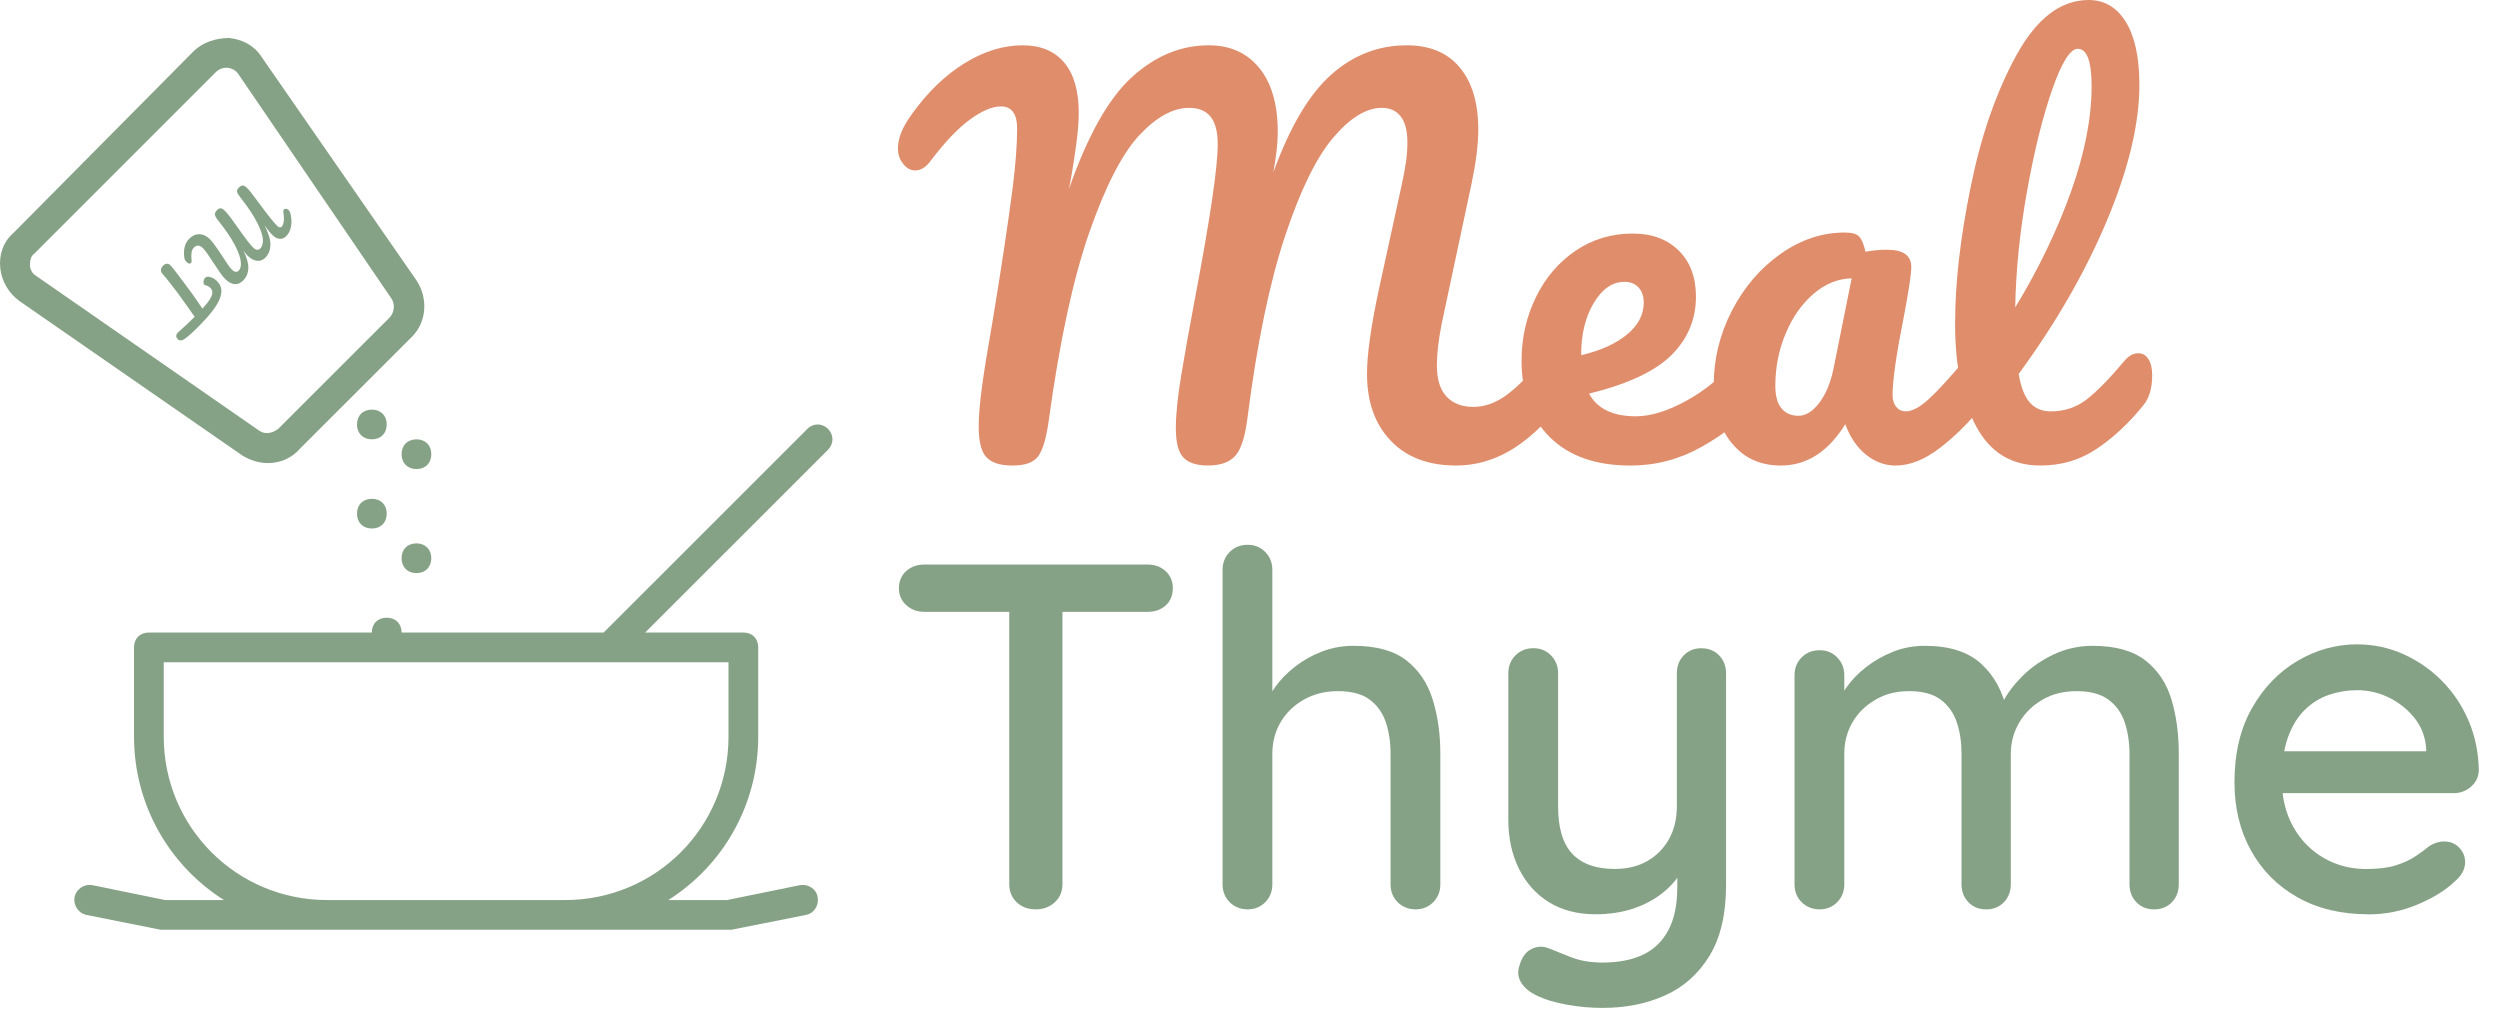 <?xml version="1.0" encoding="UTF-8"?>
<svg id="Layer_1" data-name="Layer 1" xmlns="http://www.w3.org/2000/svg" viewBox="0 0 920.03 374.73">
  <defs>
    <style>
      .cls-1 {
        isolation: isolate;
      }

      .cls-2 {
        fill: #86a286;
      }

      .cls-2, .cls-3 {
        stroke-width: 0px;
      }

      .cls-3 {
        fill: #e08d6c;
      }
    </style>
  </defs>
  <g class="cls-1">
    <g class="cls-1">
      <path class="cls-3" d="m363.07,168.33c-1.93-1.99-2.9-5.77-2.9-11.33,0-3.75.39-8.55,1.18-14.41.78-5.86,2.08-13.93,3.9-24.2,3.14-18.97,5.62-35.41,7.43-49.31,1.09-8.7,1.63-15.95,1.63-21.76,0-5.44-1.99-8.16-5.98-8.16-3.14,0-6.92,1.6-11.33,4.8-4.41,3.2-9.28,8.31-14.59,15.32-1.69,2.3-3.57,3.44-5.62,3.44-1.69,0-3.17-.82-4.44-2.45s-1.9-3.47-1.9-5.53c0-1.93.39-3.9,1.18-5.89.78-1.99,2.08-4.26,3.9-6.8,5.8-8.1,12.27-14.35,19.4-18.76,7.13-4.41,14.26-6.62,21.39-6.62,6.65,0,11.75,2.12,15.32,6.35,3.56,4.23,5.35,10.4,5.35,18.49,0,3.26-.3,7.1-.91,11.51-.61,4.41-1.15,8.01-1.63,10.79-.48,2.78-.85,4.71-1.09,5.8,6.89-19.7,14.62-33.45,23.21-41.25,8.58-7.8,18.01-11.69,28.28-11.69,7.85,0,14.05,2.78,18.58,8.34,4.53,5.56,6.8,13.42,6.8,23.57,0,3.99-.54,8.95-1.63,14.87,6.04-16.68,13.11-28.65,21.21-35.9,8.1-7.25,17.4-10.88,27.92-10.88,8.46,0,14.96,2.72,19.49,8.16,4.53,5.44,6.8,13.05,6.8,22.84,0,5.32-.79,11.78-2.36,19.4l-11.06,51.85c-1.21,6.04-1.81,11.24-1.81,15.59,0,5.08,1.18,8.88,3.54,11.42,2.36,2.54,5.65,3.81,9.88,3.81,3.99,0,7.89-1.33,11.69-3.99,3.81-2.66,8.31-7.07,13.51-13.23,1.45-1.69,3.08-2.54,4.9-2.54,1.57,0,2.81.72,3.72,2.18.91,1.45,1.36,3.44,1.36,5.98,0,4.71-1.15,8.46-3.44,11.24-6.29,7.62-12.51,13.18-18.67,16.68-6.17,3.51-12.63,5.26-19.4,5.26-10.27,0-18.31-3.05-24.11-9.16-5.8-6.1-8.7-14.29-8.7-24.57,0-7.13,1.45-17.46,4.35-31l7.25-33.18c.24-1.09.66-3.02,1.27-5.8.6-2.78,1.09-5.41,1.45-7.89.36-2.48.54-4.92.54-7.34,0-4.23-.82-7.4-2.45-9.52-1.63-2.11-3.96-3.17-6.98-3.17-5.68,0-11.63,3.66-17.86,10.97-6.23,7.31-12.15,19.43-17.77,36.35-5.62,16.92-10.18,38.92-13.69,65.99-.85,7.25-2.33,12.12-4.44,14.59-2.12,2.48-5.53,3.72-10.24,3.72-4.11,0-7.1-.97-8.97-2.9-1.88-1.93-2.81-5.56-2.81-10.88,0-4.96.66-11.45,1.99-19.49,1.33-8.04,3.02-17.5,5.08-28.37,5.56-29.25,8.34-48.1,8.34-56.57,0-4.59-.88-7.98-2.63-10.15-1.75-2.18-4.38-3.26-7.89-3.26-5.92,0-12.03,3.35-18.31,10.06-6.29,6.71-12.42,18.61-18.4,35.72-5.98,17.1-10.97,40.22-14.96,69.35-.85,6.16-2.08,10.46-3.72,12.87-1.63,2.42-4.8,3.63-9.52,3.63s-7.68-1-9.61-2.99Z"/>
    </g>
    <g class="cls-1">
      <path class="cls-3" d="m647.26,132.17c.91,1.45,1.36,3.44,1.36,5.98,0,4.84-1.15,8.58-3.45,11.24-4.47,5.44-10.79,10.46-18.95,15.05-8.16,4.59-16.89,6.89-26.2,6.89-12.69,0-22.54-3.44-29.55-10.33-7.01-6.89-10.52-16.32-10.52-28.28,0-8.34,1.75-16.1,5.26-23.3,3.5-7.19,8.37-12.9,14.59-17.13,6.22-4.23,13.26-6.34,21.12-6.34,7.01,0,12.63,2.08,16.86,6.25,4.23,4.17,6.35,9.82,6.35,16.95,0,8.34-2.99,15.5-8.97,21.48-5.98,5.98-16.11,10.73-30.37,14.23,3.02,5.56,8.76,8.34,17.22,8.34,5.44,0,11.63-1.9,18.58-5.71,6.95-3.81,12.96-8.79,18.04-14.96,1.45-1.69,3.08-2.54,4.9-2.54,1.57,0,2.81.72,3.72,2.18Zm-60.74-20.67c-3.08,5.2-4.62,11.48-4.62,18.86v.36c7.13-1.69,12.75-4.23,16.86-7.61,4.11-3.38,6.16-7.31,6.16-11.78,0-2.29-.63-4.14-1.9-5.53-1.27-1.39-2.99-2.08-5.17-2.08-4.47,0-8.25,2.6-11.33,7.8Z"/>
    </g>
    <g class="cls-1">
      <path class="cls-3" d="m637.38,163.17c-4.47-5.44-6.71-12.57-6.71-21.39,0-9.67,2.23-18.82,6.71-27.47,4.47-8.64,10.42-15.59,17.86-20.85,7.43-5.26,15.32-7.89,23.66-7.89,2.66,0,4.44.52,5.35,1.54.91,1.03,1.66,2.87,2.27,5.53,2.54-.48,5.2-.73,7.98-.73,5.92,0,8.88,2.12,8.88,6.35,0,2.54-.91,8.58-2.72,18.13-2.78,13.9-4.17,23.57-4.17,29.01,0,1.81.45,3.26,1.36,4.35.91,1.09,2.08,1.63,3.54,1.63,2.29,0,5.08-1.48,8.34-4.44,3.26-2.96,7.67-7.76,13.24-14.41,1.45-1.69,3.08-2.54,4.9-2.54,1.57,0,2.81.72,3.72,2.18.91,1.45,1.36,3.44,1.36,5.98,0,4.84-1.15,8.58-3.45,11.24-4.96,6.17-10.21,11.36-15.77,15.59-5.56,4.23-10.94,6.35-16.14,6.35-3.99,0-7.65-1.36-10.97-4.08-3.33-2.72-5.83-6.44-7.52-11.15-6.29,10.15-14.2,15.23-23.75,15.23-7.5,0-13.48-2.72-17.95-8.16Zm32.09-14.87c2.42-3.14,4.17-7.31,5.26-12.51l6.71-33.36c-5.08.12-9.76,2.03-14.05,5.71-4.29,3.69-7.71,8.55-10.24,14.59-2.54,6.04-3.81,12.45-3.81,19.22,0,3.75.75,6.53,2.27,8.34,1.51,1.81,3.59,2.72,6.25,2.72s5.2-1.57,7.61-4.71Z"/>
      <path class="cls-3" d="m790.67,132.17c.91,1.45,1.36,3.44,1.36,5.98,0,4.84-1.15,8.58-3.45,11.24-5.2,6.41-10.85,11.67-16.95,15.77-6.1,4.11-13.03,6.16-20.76,6.16-10.64,0-18.52-4.83-23.66-14.5-5.14-9.67-7.71-22.18-7.71-37.53s1.9-31.55,5.71-50.4c3.81-18.85,9.43-35.05,16.86-48.59C749.51,6.77,758.37,0,768.64,0c5.8,0,10.36,2.69,13.69,8.07,3.32,5.38,4.99,13.08,4.99,23.12,0,14.38-3.99,31.06-11.97,50.04-7.98,18.98-18.8,37.77-32.45,56.38.84,4.96,2.24,8.49,4.17,10.61,1.93,2.12,4.47,3.17,7.61,3.17,4.96,0,9.31-1.42,13.05-4.26,3.75-2.84,8.52-7.71,14.32-14.59,1.45-1.69,3.08-2.54,4.89-2.54,1.57,0,2.81.72,3.72,2.18Zm-35.44-99.17c-3.51,10.03-6.59,22.48-9.25,37.35-2.66,14.87-4.11,29.13-4.35,42.79,8.58-14.14,15.41-28.31,20.49-42.51,5.08-14.2,7.61-27.16,7.61-38.89,0-9.18-1.69-13.78-5.08-13.78-2.78,0-5.92,5.02-9.43,15.05Z"/>
    </g>
  </g>
  <g class="cls-1">
    <g class="cls-1">
      <path class="cls-2" d="m340.06,225.16c-2.54,0-4.71-.82-6.53-2.45-1.81-1.63-2.72-3.72-2.72-6.25s.91-4.77,2.72-6.34c1.81-1.57,3.99-2.36,6.53-2.36h82.31c2.66,0,4.86.82,6.62,2.45,1.75,1.63,2.63,3.72,2.63,6.25s-.88,4.78-2.63,6.35c-1.75,1.57-3.96,2.36-6.62,2.36h-82.31Zm41.15,109.5c-2.9,0-5.26-.88-7.07-2.63-1.81-1.75-2.72-3.96-2.72-6.62v-108.6h19.58v108.6c0,2.66-.94,4.87-2.81,6.62-1.88,1.75-4.2,2.63-6.98,2.63Z"/>
      <path class="cls-2" d="m498.15,237.67c8.34,0,14.8,1.78,19.4,5.35,4.59,3.57,7.82,8.37,9.7,14.41,1.87,6.04,2.81,12.69,2.81,19.94v48.04c0,2.66-.88,4.87-2.63,6.62-1.75,1.75-3.9,2.63-6.44,2.63s-4.87-.88-6.62-2.63c-1.75-1.75-2.63-3.96-2.63-6.62v-48.04c0-4.23-.58-8.07-1.72-11.51-1.15-3.44-3.11-6.22-5.89-8.34-2.78-2.11-6.71-3.17-11.78-3.17-4.71,0-8.92,1.06-12.6,3.17-3.69,2.12-6.53,4.9-8.52,8.34-1.99,3.45-2.99,7.28-2.99,11.51v48.04c0,2.66-.88,4.87-2.63,6.62-1.75,1.75-3.9,2.63-6.44,2.63s-4.87-.88-6.62-2.63c-1.75-1.75-2.63-3.96-2.63-6.62v-115.67c0-2.66.88-4.86,2.63-6.62,1.75-1.75,3.96-2.63,6.62-2.63s4.68.88,6.44,2.63c1.75,1.75,2.63,3.96,2.63,6.62v49.5l-3.26,1.81c.84-2.66,2.27-5.38,4.26-8.16,1.99-2.78,4.47-5.32,7.43-7.61,2.96-2.29,6.25-4.14,9.88-5.53,3.63-1.39,7.49-2.08,11.6-2.08Z"/>
      <path class="cls-2" d="m626.14,238.57c2.66,0,4.83.88,6.53,2.63,1.69,1.75,2.54,3.96,2.54,6.62v77.96c0,10.63-2.03,19.28-6.07,25.93-4.05,6.65-9.49,11.51-16.32,14.59-6.83,3.08-14.54,4.62-23.12,4.62-4.35,0-8.7-.39-13.05-1.18-4.35-.79-7.92-1.84-10.7-3.17-2.9-1.33-4.96-2.99-6.16-4.99-1.21-1.99-1.39-4.14-.54-6.44.84-2.9,2.29-4.87,4.35-5.89,2.05-1.03,4.17-1.12,6.35-.27,2.05.84,4.77,1.93,8.16,3.26,3.38,1.33,7.25,1.99,11.6,1.99,5.92,0,10.91-.97,14.96-2.9,4.05-1.93,7.16-4.96,9.34-9.07,2.18-4.11,3.26-9.43,3.26-15.95v-12.51l2.9,4.53c-1.93,3.87-4.5,7.13-7.71,9.79-3.2,2.66-6.92,4.71-11.15,6.16-4.23,1.45-8.95,2.18-14.14,2.18-6.65,0-12.36-1.48-17.13-4.44-4.78-2.96-8.46-7.07-11.06-12.33-2.6-5.26-3.9-11.27-3.9-18.04v-53.85c0-2.66.88-4.86,2.63-6.62,1.75-1.75,3.96-2.63,6.62-2.63s4.68.88,6.44,2.63c1.75,1.75,2.63,3.96,2.63,6.62v48.95c0,7.98,1.75,13.81,5.26,17.5,3.5,3.69,8.7,5.53,15.59,5.53,4.59,0,8.58-.97,11.97-2.9,3.38-1.93,6.04-4.62,7.98-8.07,1.93-3.45,2.9-7.46,2.9-12.06v-48.95c0-2.66.84-4.86,2.54-6.62,1.69-1.75,3.87-2.63,6.53-2.63Z"/>
      <path class="cls-2" d="m708.45,237.67c8.94,0,15.83,2.21,20.67,6.62,4.83,4.41,8.04,10.37,9.61,17.86l-2.9-.91,1.27-2.9c1.57-3.14,3.96-6.31,7.16-9.52,3.2-3.2,7.04-5.86,11.51-7.98,4.47-2.11,9.25-3.17,14.32-3.17,8.34,0,14.8,1.78,19.4,5.35,4.59,3.57,7.8,8.34,9.61,14.32,1.81,5.98,2.72,12.66,2.72,20.03v48.04c0,2.66-.85,4.87-2.54,6.62-1.69,1.75-3.87,2.63-6.53,2.63s-4.84-.88-6.53-2.63c-1.69-1.75-2.54-3.96-2.54-6.62v-47.86c0-4.23-.58-8.1-1.72-11.6-1.15-3.5-3.14-6.31-5.98-8.43-2.84-2.11-6.74-3.17-11.69-3.17s-9.07,1.06-12.69,3.17c-3.63,2.12-6.47,4.93-8.52,8.43-2.06,3.51-3.08,7.37-3.08,11.6v47.86c0,2.66-.85,4.87-2.54,6.62-1.69,1.75-3.87,2.63-6.53,2.63s-4.84-.88-6.53-2.63c-1.69-1.75-2.54-3.96-2.54-6.62v-48.04c0-4.23-.57-8.07-1.72-11.51-1.15-3.44-3.11-6.22-5.89-8.34-2.78-2.11-6.65-3.17-11.6-3.17s-8.88,1.06-12.51,3.17c-3.63,2.12-6.44,4.9-8.43,8.34-1.99,3.45-2.99,7.28-2.99,11.51v48.04c0,2.66-.88,4.87-2.63,6.62-1.75,1.75-3.9,2.63-6.44,2.63s-4.87-.88-6.62-2.63c-1.75-1.75-2.63-3.96-2.63-6.62v-76.87c0-2.66.88-4.86,2.63-6.62s3.96-2.63,6.62-2.63,4.68.88,6.44,2.63c1.75,1.75,2.63,3.96,2.63,6.62v10.7l-3.44,1.99c.84-2.66,2.24-5.38,4.17-8.16,1.93-2.78,4.38-5.32,7.34-7.61,2.96-2.29,6.25-4.17,9.88-5.62,3.63-1.45,7.55-2.17,11.78-2.17Z"/>
      <path class="cls-2" d="m871.62,336.47c-10.03,0-18.74-2.08-26.11-6.25-7.37-4.17-13.08-9.91-17.13-17.22-4.05-7.31-6.07-15.68-6.07-25.11,0-10.63,2.14-19.73,6.44-27.29,4.29-7.55,9.88-13.35,16.77-17.4,6.89-4.05,14.2-6.07,21.94-6.07,5.92,0,11.54,1.18,16.86,3.54,5.32,2.36,10.06,5.62,14.23,9.79s7.46,9.07,9.88,14.69c2.42,5.62,3.69,11.76,3.81,18.4-.12,2.42-1.09,4.41-2.9,5.98-1.81,1.57-3.93,2.36-6.34,2.36h-70.53l-4.35-15.41h68.17l-3.44,3.26v-4.53c-.36-4.23-1.81-7.91-4.35-11.06-2.54-3.14-5.65-5.62-9.34-7.43-3.69-1.81-7.59-2.72-11.69-2.72-3.63,0-7.1.58-10.42,1.72-3.33,1.15-6.29,2.99-8.88,5.53-2.6,2.54-4.65,5.89-6.16,10.06-1.51,4.17-2.27,9.34-2.27,15.5,0,6.65,1.39,12.45,4.17,17.41,2.78,4.96,6.53,8.79,11.24,11.51,4.71,2.72,9.91,4.08,15.59,4.08,4.47,0,8.13-.45,10.97-1.36,2.84-.91,5.26-2.02,7.25-3.35,1.99-1.33,3.72-2.6,5.17-3.81,1.81-1.09,3.56-1.63,5.26-1.63,2.29,0,4.17.76,5.62,2.27,1.45,1.51,2.18,3.29,2.18,5.35,0,2.66-1.33,5.08-3.99,7.25-3.26,3.14-7.77,5.92-13.51,8.34-5.74,2.42-11.76,3.63-18.04,3.63Z"/>
    </g>
  </g>
  <g>
    <g>
      <path class="cls-2" d="m136.85,183.56c-3.28,0-5.47,2.19-5.47,5.47s2.19,5.47,5.47,5.47,5.47-2.19,5.47-5.47-2.19-5.47-5.47-5.47Z"/>
      <path class="cls-2" d="m147.79,167.15c0,3.28,2.19,5.47,5.47,5.47s5.47-2.19,5.47-5.47-2.19-5.47-5.47-5.47-5.47,2.19-5.47,5.47Z"/>
      <path class="cls-2" d="m136.85,150.74c-3.28,0-5.47,2.19-5.47,5.47s2.19,5.47,5.47,5.47,5.47-2.19,5.47-5.47-2.19-5.47-5.47-5.47Z"/>
      <path class="cls-2" d="m153.25,199.97c-3.28,0-5.47,2.19-5.47,5.47s2.19,5.47,5.47,5.47,5.47-2.19,5.47-5.47-2.19-5.47-5.47-5.47Z"/>
      <path class="cls-2" d="m304.75,157.86c-2.21-2.21-5.48-2.21-7.65,0l-74.94,74.91h-74.37c0-3.27-2.21-5.45-5.48-5.45s-5.48,2.17-5.48,5.45H54.8c-3.27,0-5.48,2.21-5.48,5.48v32.81c0,25.39,13.2,47.61,33.11,60.17h-21.62l-26.8-5.48c-3.31-.53-6.01,1.64-6.58,4.38-.53,3.27,1.64,6.01,4.38,6.58l27.36,5.45h210.02l27.33-5.45c3.31-.57,4.94-3.84,4.38-6.58-.53-3.27-3.81-4.91-6.55-4.38l-26.8,5.48h-21.62c19.91-12.56,33.11-34.78,33.11-60.17v-32.81c0-3.27-2.21-5.48-5.48-5.48h-36.12l67.29-67.26c2.17-2.21,2.17-5.48,0-7.65h.02Zm-36.65,85.87v27.33c0,33.38-26.8,60.17-60.17,60.17h-87.5c-33.34,0-60.17-26.8-60.17-60.17v-27.33h207.85-.01Z"/>
      <path class="cls-2" d="m153.23,103.13L96.37,21.1c-2.74-4.38-7.12-6.58-12.03-7.12-4.94,0-9.86,1.64-13.13,4.91L5.02,85.65c-3.84,3.27-5.48,8.19-4.91,13.13.53,4.91,3.27,9.29,7.08,12.03l82.06,56.87c2.74,1.64,6.01,2.74,9.29,2.74,4.38,0,8.75-1.64,12.03-5.48l41.03-41c5.48-5.48,6.01-14.23,1.64-20.81h-.01Zm-9.82,13.7l-41.03,41c-2.21,1.67-4.91,2.2-7.12.57L13.24,101.49c-1.67-1.07-2.21-2.71-2.21-3.81s0-3.27,1.64-4.38L79.39,26.58c1.64-1.64,3.31-1.64,4.38-1.64.57,0,2.74.53,3.84,2.17l56.33,82.59c1.64,2.17,1.1,5.48-.53,7.12h0Z"/>
    </g>
    <g class="cls-1">
      <g class="cls-1">
        <path class="cls-2" d="m89.3,68.26c.45,0,1,.31,1.64.94.43.42.95,1,1.54,1.76.59.75,1.38,1.81,2.37,3.17,1.85,2.5,3.47,4.63,4.88,6.4.89,1.1,1.67,1.98,2.34,2.63.63.61,1.17.69,1.62.22.35-.36.59-.98.72-1.85.12-.87.08-2.01-.14-3.41-.08-.45,0-.8.23-1.04.19-.2.45-.28.78-.24.33.04.62.17.86.4.22.22.41.48.55.8.14.31.26.72.35,1.22.29,1.58.29,3.03,0,4.36-.29,1.32-.83,2.4-1.64,3.22-.75.77-1.57,1.12-2.46,1.06-.89-.06-1.81-.55-2.75-1.46-.38-.37-.79-.83-1.23-1.4-.44-.57-.8-1.03-1.07-1.4-.27-.37-.45-.63-.55-.78,1.51,3.01,2.24,5.45,2.18,7.32-.06,1.87-.67,3.4-1.82,4.59-.88.91-1.9,1.32-3.05,1.22-1.15-.1-2.32-.72-3.5-1.86-.46-.45-.98-1.07-1.54-1.86,1.25,2.57,1.85,4.74,1.78,6.49-.07,1.75-.69,3.24-1.88,4.46-.95.98-2,1.43-3.13,1.34-1.14-.08-2.28-.68-3.41-1.78-.62-.6-1.28-1.41-1.99-2.45l-4.77-7.11c-.56-.82-1.1-1.47-1.6-1.96-.59-.57-1.16-.86-1.72-.87-.56-.01-1.08.23-1.55.72-.45.46-.73,1.06-.85,1.8-.12.74-.11,1.76.02,3.05.03.36-.05.64-.26.85-.18.18-.4.24-.67.19-.27-.06-.55-.23-.85-.51-.55-.53-.85-1.08-.92-1.66-.18-1.58-.12-2.93.16-4.04.29-1.11.81-2.06,1.57-2.84,1.15-1.19,2.41-1.78,3.77-1.77,1.36.01,2.63.6,3.83,1.75.83.8,1.86,2.13,3.11,3.99l3.03,4.57c.1.15.28.42.53.8.25.38.5.73.75,1.05.25.32.51.62.79.89.49.48.95.74,1.38.79.43.05.81-.1,1.15-.45.64-.66.88-1.76.73-3.3-.15-1.54-.89-3.59-2.22-6.14-1.33-2.55-3.37-5.55-6.11-9-.75-.91-1.14-1.63-1.19-2.15-.05-.52.19-1.06.72-1.61.46-.48.91-.71,1.35-.71.43,0,.96.3,1.58.9.57.56,1.25,1.36,2.04,2.42.78,1.06,1.69,2.32,2.72,3.78,2.77,3.93,4.64,6.37,5.62,7.32.53.52,1.02.79,1.47.84.45.04.87-.14,1.26-.55.67-.69.96-1.77.89-3.25s-.76-3.53-2.08-6.15c-1.31-2.62-3.43-5.79-6.36-9.52-.62-.79-.98-1.42-1.08-1.88-.1-.46.12-.96.65-1.51.5-.52.98-.78,1.43-.78Z"/>
        <path class="cls-2" d="m66.54,125.29c-.42.01-.77-.12-1.05-.39-.46-.45-.67-.9-.63-1.37s.35-.95.94-1.47c1.32-1.17,2.34-2.09,3.06-2.76.72-.67,1.64-1.58,2.77-2.71-2.08-3.02-4.21-6-6.39-8.97-.8-1.08-1.75-2.31-2.84-3.69-1.09-1.38-2-2.48-2.71-3.28-.38-.42-.53-.89-.45-1.41.08-.52.33-1,.75-1.43.45-.46.91-.71,1.38-.75.47-.04.88.12,1.25.48.34.33.84.92,1.52,1.78.68.86,1.37,1.77,2.09,2.74.71.98,1.33,1.82,1.88,2.52.92,1.19,1.8,2.39,2.67,3.6.86,1.21,1.67,2.37,2.41,3.48.17.25.36.53.58.85.22.32.46.68.73,1.07,1.29-1.41,2.22-2.6,2.8-3.56.58-.96.86-1.77.85-2.41s-.28-1.22-.79-1.73c-.48-.46-1.07-.76-1.77-.9-.15-.04-.28-.11-.4-.22-.27-.26-.36-.66-.29-1.2.08-.54.27-.98.6-1.31.23-.24.49-.37.78-.39.51-.05,1.07.05,1.69.29.62.25,1.21.64,1.77,1.18,1.19,1.15,1.77,2.47,1.74,3.95-.03,1.48-.65,3.17-1.85,5.09-1.2,1.92-3.01,4.12-5.43,6.62-1.49,1.54-2.71,2.74-3.66,3.61-.94.86-1.81,1.58-2.61,2.14-.5.35-.97.54-1.39.55Z"/>
      </g>
    </g>
  </g>
</svg>